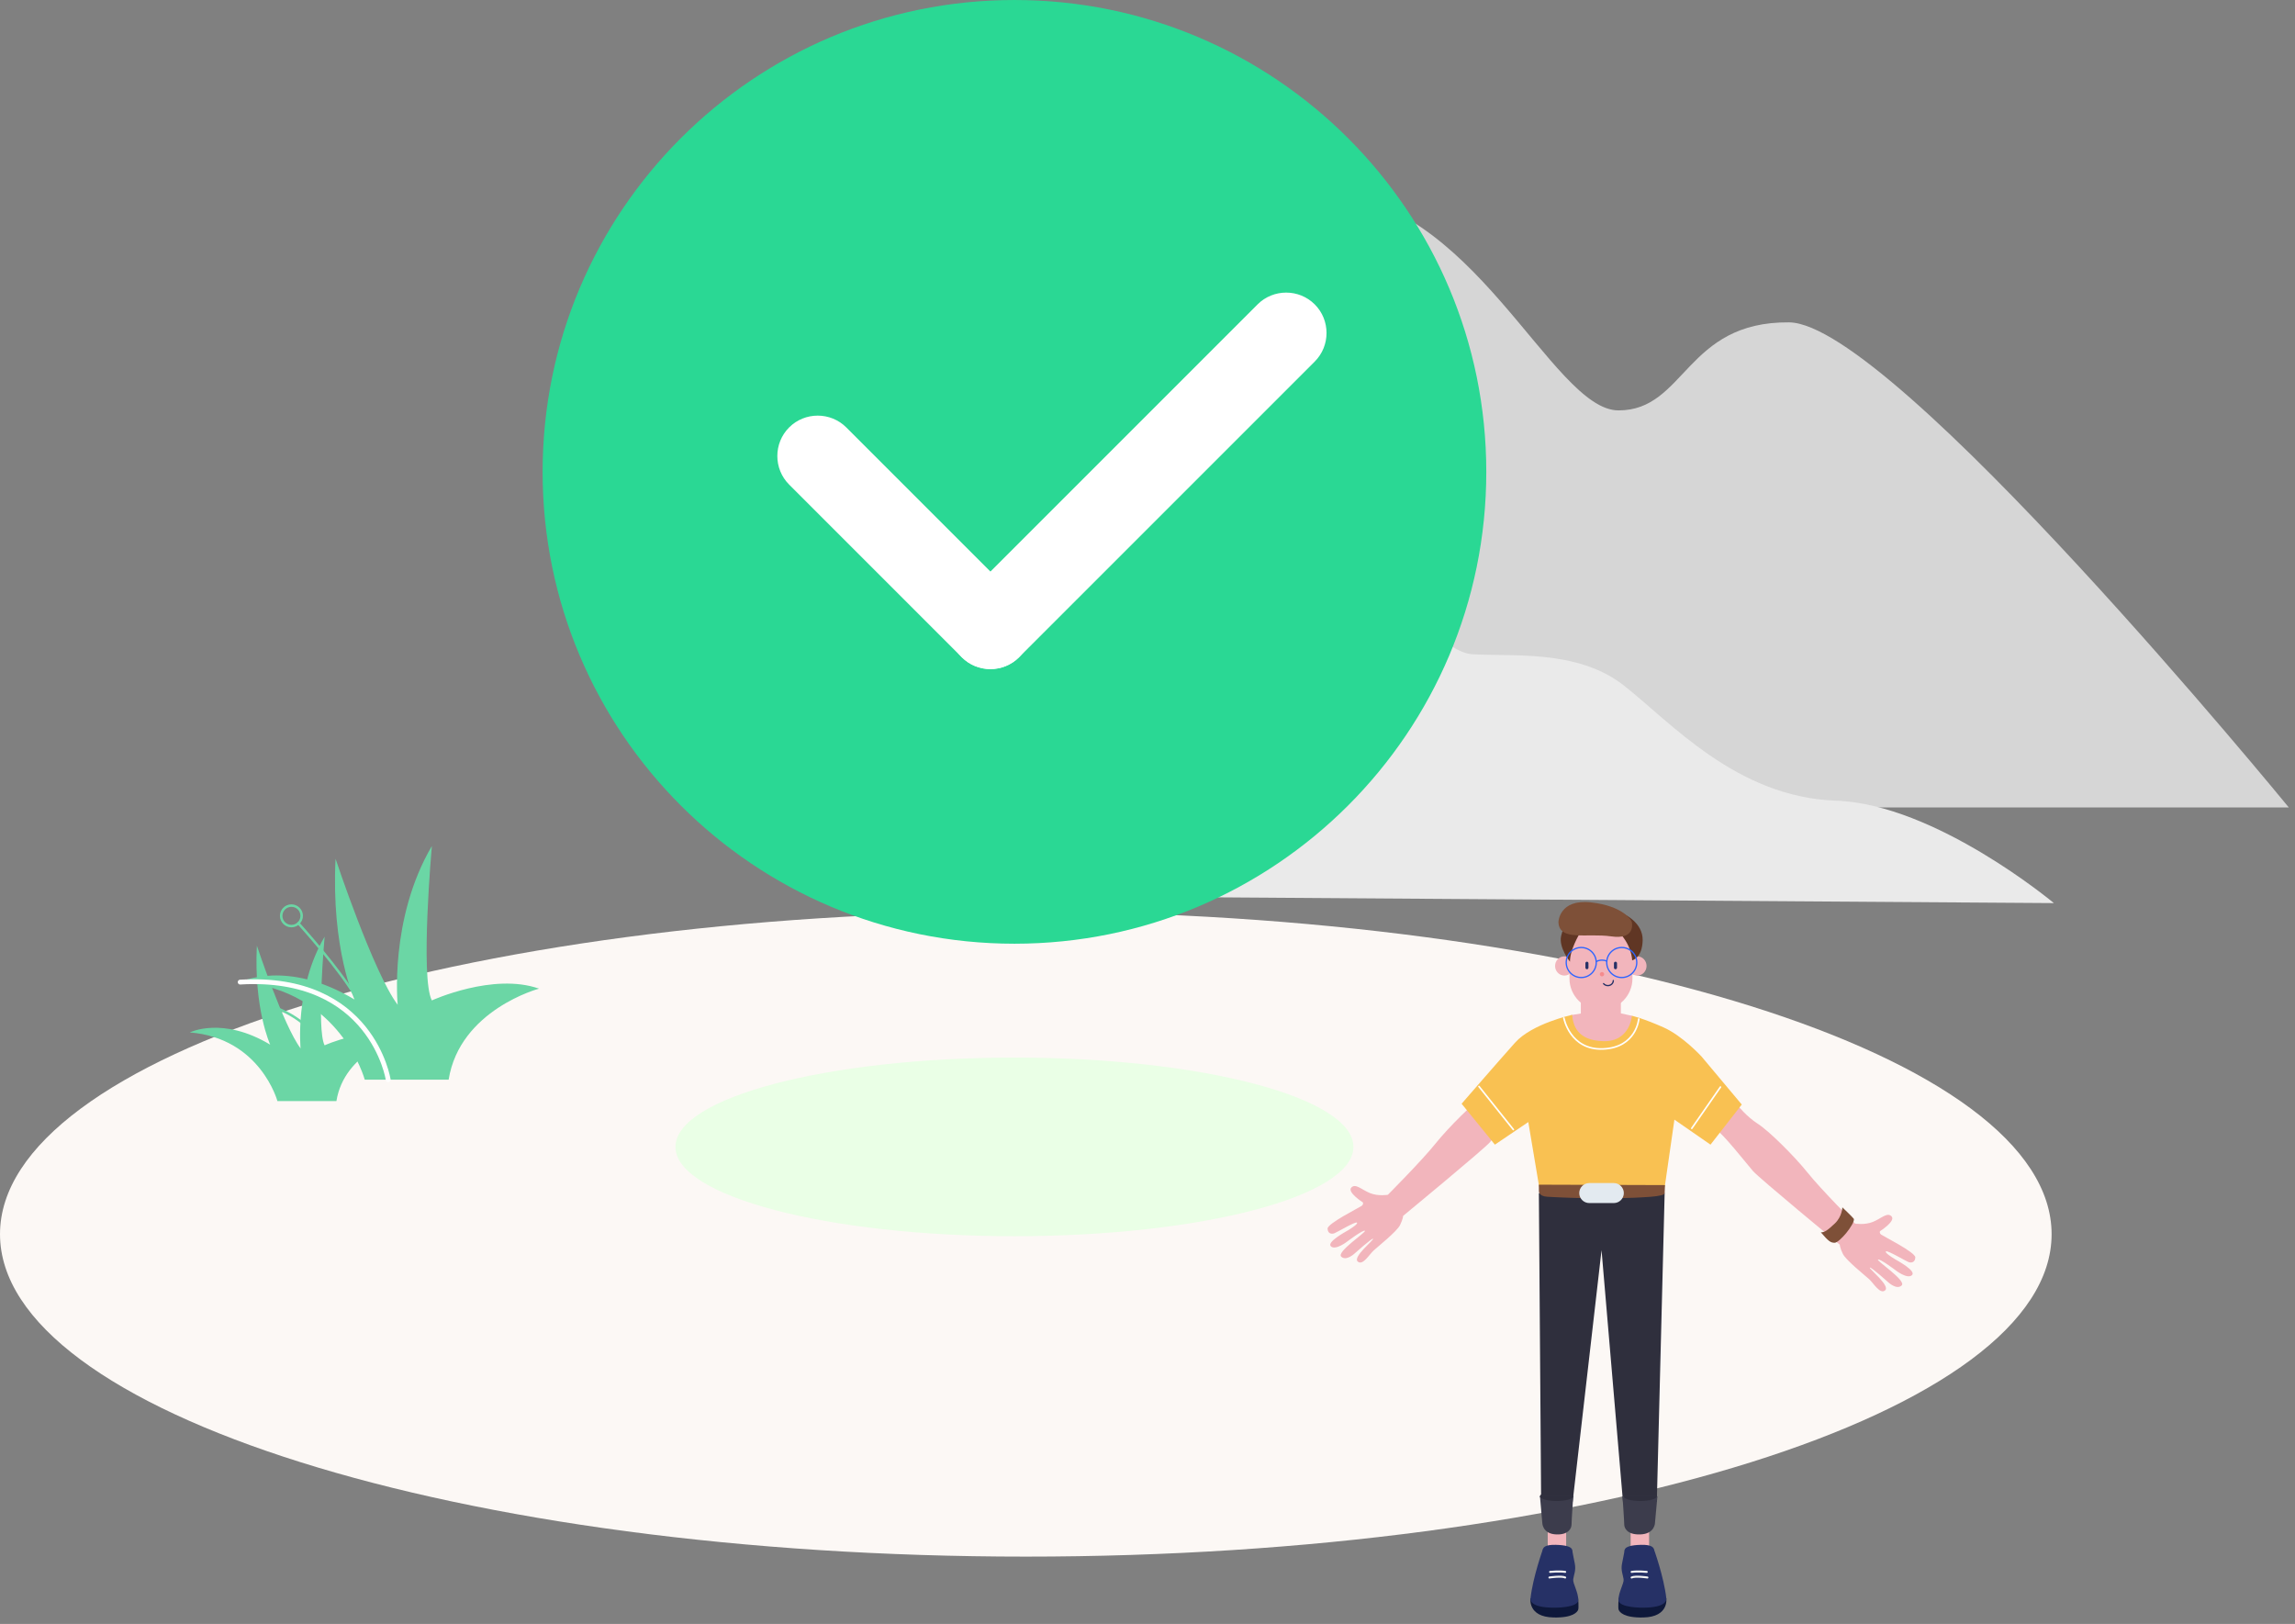<?xml version="1.0" encoding="UTF-8"?>
<svg width="277px" height="196px" viewBox="0 0 277 196" version="1.1" xmlns="http://www.w3.org/2000/svg" xmlns:xlink="http://www.w3.org/1999/xlink">
    <rect x="0" y="0" width="277" height="196" fill="#808080" stroke="none"/>
    <title>EF8FF97F-5CD2-41B2-8D4D-718DA8C51462</title>
    <g id="页面-1" stroke="none" stroke-width="1" fill="none" fill-rule="evenodd">
        <g id="反馈-成功" transform="translate(0, 0.001)">
            <g id="编组" transform="translate(0, 23.14)">
                <path d="M159.163,0.162 C177.644,0.162 187.272,26.391 195.351,26.391 C203.43,26.391 203.43,15.656 215.935,15.766 C228.441,15.877 276.249,74.309 276.249,74.309 L99.624,74.309 C99.624,74.309 140.681,0.162 159.163,0.162" id="Fill-1" fill="#D6D6D6"></path>
                <path d="M153.523,42.775 C165.143,42.775 172.945,55.474 177.593,55.81 C182.241,56.146 190.292,55.15 195.936,59.549 C201.58,63.948 209.548,73.078 221.583,73.493 C233.619,73.908 247.895,85.856 247.895,85.856 L115.094,84.947 C115.094,84.947 141.903,42.775 153.523,42.775" id="Fill-3" fill="#EAEAEA"></path>
                <path d="M247.623,125.816 C247.623,147.308 192.19,164.731 123.811,164.731 C55.432,164.731 0.001,147.308 0.001,125.816 C0.001,104.324 55.432,86.901 123.811,86.901 C192.19,86.901 247.623,104.324 247.623,125.816" id="Fill-5" fill="#FCF8F5"></path>
            </g>
            <g id="编组" transform="translate(22.904, 0)">
                <path d="M140.452,138.42 C140.452,144.374 122.134,149.2 99.537,149.2 C76.94,149.2 58.622,144.374 58.622,138.42 C58.622,132.467 76.94,127.64 99.537,127.64 C122.134,127.64 140.452,132.467 140.452,138.42" id="Fill-8" fill="#EAFFE6"></path>
                <path d="M156.487,56.95 C156.487,88.402 130.99,113.899 99.537,113.899 C68.084,113.899 42.587,88.402 42.587,56.95 C42.587,25.497 68.084,0 99.537,0 C130.99,0 156.487,25.497 156.487,56.95" id="Fill-9" fill="#2AD894"></path>
                <path d="M93.188,79.331 L72.341,58.483 C70.444,56.587 70.444,53.483 72.341,51.587 L72.343,51.585 C74.24,49.688 77.343,49.688 79.24,51.585 L100.087,72.432 C101.984,74.328 101.984,77.433 100.087,79.329 L100.085,79.331 C98.188,81.227 95.085,81.227 93.188,79.331" id="Fill-10" fill="#FFFFFF"></path>
                <path d="M93.187,72.431 L128.883,36.736 C130.78,34.839 133.884,34.839 135.78,36.736 L135.782,36.737 C137.679,38.633 137.679,41.739 135.782,43.635 L100.086,79.331 C98.189,81.228 95.085,81.228 93.189,79.331 L93.187,79.329 C91.29,77.433 91.29,74.328 93.187,72.431" id="Fill-11" fill="#FFFFFF"></path>
                <path d="M21.121,130.306 C21.121,130.306 18.196,119.507 6.084,118.531 C6.084,118.531 11.709,115.719 19.883,120.632 C19.883,120.632 17.059,114.507 17.596,103.644 C17.596,103.644 22.171,117.406 25.096,121.269 C25.096,121.269 24.046,110.918 29.221,102.106 C29.221,102.106 27.796,118.043 29.221,120.743 C29.221,120.743 36.608,117.368 42.158,119.32 C42.158,119.32 32.596,121.868 31.246,130.306 L21.121,130.306 Z" id="Fill-12" fill="#6BD6A5"></path>
                <path d="M10.579,132.889 C10.579,132.889 8.521,125.291 0,124.606 C0,124.606 3.957,122.626 9.708,126.082 C9.708,126.082 7.721,121.775 8.099,114.132 C8.099,114.132 11.318,123.814 13.376,126.532 C13.376,126.532 12.637,119.249 16.277,113.05 C16.277,113.05 15.275,124.263 16.277,126.162 C16.277,126.162 21.475,123.787 25.379,125.16 C25.379,125.16 18.652,126.954 17.702,132.889 L10.579,132.889 Z" id="Fill-13" fill="#6BD6A5"></path>
                <path d="M23.952,130.306 C23.952,130.306 21.983,117.594 6.083,118.531" id="Stroke-14" stroke="#FFFFFF" stroke-width="0.581" stroke-linecap="round" stroke-linejoin="round"></path>
                <path d="M9.871,121.457 C9.871,121.457 15.233,122.994 16.358,127.569" id="Stroke-15" stroke="#6BD6A5" stroke-width="0.3" stroke-linecap="round"></path>
                <path d="M13.508,110.535 C13.508,111.218 12.954,111.772 12.271,111.772 C11.587,111.772 11.033,111.218 11.033,110.535 C11.033,109.851 11.587,109.297 12.271,109.297 C12.954,109.297 13.508,109.851 13.508,110.535 Z" id="Stroke-16" stroke="#6BD6A5" stroke-width="0.3"></path>
                <path d="M13.114,111.438 C13.114,111.438 18.297,117.142 20.194,120.611" id="Stroke-17" stroke="#6BD6A5" stroke-width="0.3" stroke-linecap="round"></path>
                <path d="M161.824,192.902 C161.824,192.902 161.461,195.152 164.599,195.217 C166.971,195.273 167.455,194.555 167.568,194.313 C167.68,194.072 167.568,192.853 167.568,192.853 L161.824,192.902 Z" id="Fill-18" fill="#0E183A"></path>
                <path d="M178.215,192.902 C178.215,192.902 178.578,195.152 175.44,195.217 C173.069,195.273 172.584,194.555 172.471,194.313 C172.359,194.072 172.471,192.853 172.471,192.853 L178.215,192.902 Z" id="Fill-19" fill="#0E183A"></path>
                <polygon id="Fill-20" fill="#2F2F3D" points="162.833 143.993 163.106 181.161 166.911 181.251 170.398 150.885 172.984 181.241 177.07 181.241 178.015 143.998"></polygon>
                <polygon id="Fill-21" fill="#F2B5BC" points="174.092 122.603 170.715 121.865 166.692 122.52 166.692 125.441 171.525 126.638 174.248 125.023 174.49 123.359"></polygon>
                <path d="M158.772,129.937 C158.772,129.937 157.675,131.308 156.352,132.147 C155.029,132.986 151.964,136.019 150.318,138.068 C148.673,140.117 144.607,144.199 144.607,144.199 C144.607,144.199 143.445,144.409 142.429,143.989 C141.413,143.57 140.687,142.779 140.186,143.343 C139.686,143.909 141.59,145.119 141.59,145.119 C141.59,145.119 141.703,145.344 141.445,145.538 C141.187,145.731 137.315,147.667 137.331,148.281 C137.347,148.893 137.815,148.974 138.154,148.845 C138.492,148.716 140.646,147.433 140.864,147.554 C141.082,147.675 140.186,148.256 139.823,148.474 C139.46,148.692 137.161,149.926 137.742,150.434 C138.323,150.943 139.751,149.805 139.751,149.805 C139.751,149.805 141.614,148.402 141.832,148.546 C142.05,148.692 138.371,151.087 138.976,151.668 C139.581,152.249 140.598,151.282 140.598,151.282 C140.598,151.282 142.727,149.37 142.824,149.515 C142.921,149.66 140.356,151.693 140.961,152.249 C141.566,152.806 142.364,151.402 142.897,150.918 C143.429,150.434 145.704,148.62 146.075,147.861 C146.446,147.103 146.446,146.748 146.446,146.748 C146.446,146.748 156.183,138.721 156.933,137.85 C157.683,136.979 160.635,133.228 161.41,132.841 C162.184,132.454 158.772,129.937 158.772,129.937" id="Fill-22" fill="#F2B5BC"></path>
                <path d="M186.827,133.412 C186.827,133.412 187.923,134.783 189.246,135.622 C190.57,136.461 193.635,139.494 195.28,141.543 C196.925,143.592 200.992,147.674 200.992,147.674 C200.992,147.674 202.154,147.884 203.169,147.464 C204.185,147.045 204.911,146.254 205.412,146.818 C205.912,147.384 204.008,148.594 204.008,148.594 C204.008,148.594 203.895,148.819 204.154,149.013 C204.411,149.206 208.284,151.142 208.268,151.756 C208.251,152.368 207.784,152.449 207.445,152.32 C207.107,152.191 204.952,150.908 204.734,151.029 C204.517,151.15 205.412,151.731 205.775,151.949 C206.138,152.167 208.438,153.401 207.857,153.909 C207.275,154.418 205.847,153.28 205.847,153.28 C205.847,153.28 203.984,151.877 203.767,152.021 C203.548,152.167 207.227,154.562 206.623,155.143 C206.018,155.724 205,154.757 205,154.757 C205,154.757 202.871,152.845 202.774,152.99 C202.678,153.135 205.243,155.168 204.637,155.724 C204.032,156.281 203.234,154.877 202.702,154.393 C202.169,153.909 199.894,152.095 199.524,151.336 C199.153,150.578 199.153,150.223 199.153,150.223 C199.153,150.223 189.416,142.196 188.666,141.325 C187.916,140.454 184.964,136.703 184.189,136.316 C183.415,135.929 186.827,133.412 186.827,133.412" id="Fill-23" fill="#F2B5BC"></path>
                <path d="M172.478,116.295 C172.478,116.295 172.195,116.258 172.1,116.257 C172.005,116.255 171.722,116.285 171.722,116.285 C171.648,116.284 171.588,116.219 171.589,116.14 C171.59,116.061 171.651,115.954 172.104,115.96 C172.531,115.965 172.616,116.074 172.614,116.153 C172.613,116.233 172.552,116.296 172.478,116.295" id="Fill-24" fill="#263166"></path>
                <path d="M168.089,116.295 C168.089,116.295 168.371,116.258 168.466,116.257 C168.561,116.255 168.845,116.285 168.845,116.285 C168.918,116.284 168.978,116.219 168.977,116.14 C168.976,116.061 168.916,115.954 168.463,115.96 C168.036,115.965 167.951,116.074 167.952,116.153 C167.953,116.233 168.014,116.296 168.089,116.295" id="Fill-25" fill="#263166"></path>
                <path d="M175.831,116.582 C175.831,117.224 175.328,117.744 174.708,117.744 C174.088,117.744 173.585,117.224 173.585,116.582 C173.585,115.94 174.088,115.421 174.708,115.421 C175.328,115.421 175.831,115.94 175.831,116.582" id="Fill-26" fill="#F2B5BC"></path>
                <path d="M167.035,116.582 C167.035,117.224 166.532,117.744 165.912,117.744 C165.292,117.744 164.789,117.224 164.789,116.582 C164.789,115.94 165.292,115.421 165.912,115.421 C166.532,115.421 167.035,115.94 167.035,116.582" id="Fill-27" fill="#F2B5BC"></path>
                <path d="M170.327,121.901 L170.327,121.901 C168.237,121.901 166.526,120.19 166.526,118.099 L166.526,115.496 C166.526,113.406 168.237,111.695 170.327,111.695 C172.417,111.695 174.128,113.406 174.128,115.496 L174.128,118.099 C174.128,120.19 172.417,121.901 170.327,121.901" id="Fill-28" fill="#F2B5BC"></path>
                <path d="M166.588,116.069 C166.588,116.069 165.215,114.379 165.515,112.984 C165.816,111.59 166.396,111.474 166.396,111.474 L167.713,112.747 C167.713,112.747 166.569,114.646 166.588,116.069" id="Fill-29" fill="#603624"></path>
                <path d="M173.114,110.332 C173.114,110.332 175.409,111.339 175.361,113.488 C175.311,115.637 174.091,115.908 174.091,115.908 C174.091,115.908 174.091,113.907 172.131,112.161 C171.75,111.822 173.114,110.332 173.114,110.332" id="Fill-30" fill="#603624"></path>
                <path d="M168.634,116.979 L168.634,116.979 C168.532,116.979 168.449,116.895 168.449,116.793 L168.449,116.253 C168.449,116.152 168.532,116.069 168.634,116.069 L168.634,116.069 C168.736,116.069 168.819,116.152 168.819,116.253 L168.819,116.793 C168.819,116.895 168.736,116.979 168.634,116.979" id="Fill-31" fill="#263166"></path>
                <path d="M172.08,116.979 L172.08,116.979 C171.978,116.979 171.895,116.895 171.895,116.793 L171.895,116.253 C171.895,116.152 171.978,116.069 172.08,116.069 L172.08,116.069 C172.182,116.069 172.265,116.152 172.265,116.253 L172.265,116.793 C172.265,116.895 172.182,116.979 172.08,116.979" id="Fill-32" fill="#263166"></path>
                <path d="M171.817,118.347 C171.817,118.681 171.523,118.954 171.161,118.954 C170.95,118.954 170.762,118.862 170.642,118.718" id="Stroke-33" stroke="#263166" stroke-width="0.155" stroke-linecap="round"></path>
                <path d="M169.759,116.168 C169.759,117.169 168.948,117.98 167.947,117.98 C166.946,117.98 166.135,117.169 166.135,116.168 C166.135,115.167 166.946,114.356 167.947,114.356 C168.948,114.356 169.759,115.167 169.759,116.168 Z" id="Stroke-34" stroke="#2E64FF" stroke-width="0.155"></path>
                <path d="M171.024,116.168 C171.024,117.169 171.834,117.98 172.835,117.98 C173.837,117.98 174.648,117.169 174.648,116.168 C174.648,115.167 173.837,114.356 172.835,114.356 C171.834,114.356 171.024,115.167 171.024,116.168 Z" id="Stroke-35" stroke="#2E64FF" stroke-width="0.155"></path>
                <path d="M169.767,116.054 C169.953,115.945 170.194,115.878 170.456,115.878 C170.668,115.878 170.865,115.922 171.032,115.996" id="Stroke-36" stroke="#2E64FF" stroke-width="0.155"></path>
                <path d="M172.575,125.229 L168.054,125.229 C167.969,125.229 167.899,125.16 167.899,125.075 L167.899,120.706 C167.899,120.621 167.969,120.551 168.054,120.551 L172.575,120.551 C172.66,120.551 172.73,120.621 172.73,120.706 L172.73,125.075 C172.73,125.16 172.66,125.229 172.575,125.229" id="Fill-37" fill="#F2B5BC"></path>
                <path d="M166.85,122.483 C166.85,122.483 162.026,123.532 159.961,125.839 C157.896,128.146 153.508,133.212 153.508,133.212 L157.525,138.149 L161.558,135.422 L162.865,143.214 L178.03,143.214 L179.192,135.131 L183.548,138.149 L187.323,133.309 L182.483,127.533 C182.483,127.533 180.191,125.018 177.853,123.984 C175.336,122.871 174.062,122.596 174.062,122.596 C174.062,122.596 173.852,125.743 170.625,125.662 C167.398,125.581 166.963,123.693 166.85,122.483" id="Fill-38" fill="#F9C152"></path>
                <line x1="159.751" y1="136.326" x2="155.605" y2="131.131" id="Stroke-39" stroke="#FFFFFF" stroke-width="0.194" stroke-linecap="round" stroke-linejoin="round"></line>
                <line x1="181.289" y1="136.18" x2="184.75" y2="131.196" id="Stroke-40" stroke="#FFFFFF" stroke-width="0.194" stroke-linecap="round" stroke-linejoin="round"></line>
                <path d="M198.535,149.991 C198.825,149.991 199.438,149.41 199.922,148.829 C200.406,148.249 200.999,147.312 200.83,147.083 C200.661,146.853 199.463,145.716 199.463,145.716 C199.463,145.716 199.438,146.829 198.555,147.664 C197.672,148.499 197.289,148.757 196.865,148.732 C197.821,149.845 198.057,149.99 198.535,149.991" id="Fill-41" fill="#7E5038"></path>
                <path d="M162.836,143.731 C162.836,143.731 162.768,144.376 163.865,144.441 C164.962,144.506 171.149,144.835 176.352,144.441 C177.284,144.362 178.015,144.234 178.015,143.998 C178.015,143.76 178.055,143.031 178.055,143.031 L162.833,142.981 L162.836,143.731 Z" id="Fill-42" fill="#7E5038"></path>
                <path d="M171.881,145.2 L168.914,145.2 C168.251,145.2 167.707,144.657 167.707,143.993 C167.707,143.33 168.251,142.787 168.914,142.787 L171.881,142.787 C172.545,142.787 173.088,143.33 173.088,143.993 C173.088,144.657 172.545,145.2 171.881,145.2" id="Fill-43" fill="#E3EAF0"></path>
                <path d="M166.979,180.587 C166.979,180.904 166.08,181.161 164.972,181.161 C163.864,181.161 162.965,180.904 162.965,180.587 C162.965,180.271 163.864,180.014 164.972,180.014 C166.08,180.014 166.979,180.271 166.979,180.587" id="Fill-44" fill="#2F2F3D"></path>
                <polygon id="Fill-45" fill="#F2B5BC" points="163.901 186.607 166.127 186.607 166.127 182.214 163.901 182.214"></polygon>
                <path d="M163.562,187.707 C163.562,187.707 162.449,186.389 164.869,186.449 C167.289,186.51 167.047,187.224 166.49,187.78 C166.49,187.78 166.821,188.807 166.046,188.8 C164.574,188.788 163.207,189.127 163.562,187.707" id="Fill-46" fill="#263166"></path>
                <path d="M164.688,194.035 C164.688,194.035 167.577,194.073 167.589,193.117 C167.601,192.161 166.91,191.107 166.979,190.599 C167.047,190.091 167.338,189.522 167.168,188.712 C166.999,187.9 166.858,187.099 166.858,187.099 L163.322,186.974 C163.322,186.974 162.112,190.331 161.822,192.921 C161.822,193.078 161.73,194.036 164.688,194.035" id="Fill-47" fill="#263166"></path>
                <path d="M164.188,189.716 C164.188,189.716 165.285,189.603 166.011,189.716" id="Stroke-48" stroke="#F2F2F2" stroke-width="0.242" stroke-linecap="round"></path>
                <path d="M164.107,190.393 C164.107,190.393 165.555,190.175 166.011,190.393" id="Stroke-49" stroke="#F2F2F2" stroke-width="0.242" stroke-linecap="round"></path>
                <path d="M173.061,180.587 C173.061,180.904 173.96,181.161 175.068,181.161 C176.176,181.161 177.075,180.904 177.075,180.587 C177.075,180.271 176.176,180.014 175.068,180.014 C173.96,180.014 173.061,180.271 173.061,180.587" id="Fill-50" fill="#2F2F3D"></path>
                <polygon id="Fill-51" fill="#F2B5BC" points="173.911 186.607 176.137 186.607 176.137 182.214 173.911 182.214"></polygon>
                <path d="M176.477,187.707 C176.477,187.707 177.59,186.389 175.17,186.449 C172.75,186.51 172.992,187.224 173.549,187.78 C173.549,187.78 173.218,188.807 173.992,188.8 C175.465,188.788 176.832,189.127 176.477,187.707" id="Fill-52" fill="#263166"></path>
                <path d="M175.352,194.035 C175.352,194.035 172.457,194.064 172.445,193.108 C172.433,192.152 173.13,191.107 173.061,190.599 C172.993,190.091 172.702,189.522 172.872,188.712 C173.041,187.9 173.182,187.099 173.182,187.099 L176.718,186.974 C176.718,186.974 177.925,190.312 178.216,192.902 C178.216,193.059 178.31,194.036 175.352,194.035" id="Fill-53" fill="#263166"></path>
                <path d="M175.852,189.716 C175.852,189.716 174.755,189.603 174.029,189.716" id="Stroke-54" stroke="#F2F2F2" stroke-width="0.242" stroke-linecap="round"></path>
                <path d="M175.933,190.393 C175.933,190.393 174.485,190.175 174.029,190.393" id="Stroke-55" stroke="#F2F2F2" stroke-width="0.242" stroke-linecap="round"></path>
                <path d="M165.196,111.281 C165.196,111.281 165.264,108.483 169.116,108.909 C172.969,109.335 174.014,111.049 174.053,111.281 C174.092,111.513 174.454,113.433 171.565,113.013 C168.634,112.587 165.273,113.652 165.196,111.281" id="Fill-56" fill="#7E5038"></path>
                <path d="M165.849,122.864 C165.849,122.864 166.575,126.765 170.591,126.599 C174.606,126.433 174.894,122.984 174.894,122.984" id="Stroke-57" stroke="#FFFFFF" stroke-width="0.194" stroke-linecap="round" stroke-linejoin="round"></path>
                <path d="M162.965,180.587 L163.244,183.767 C163.244,183.767 163.224,185.146 164.972,185.194 C166.434,185.234 166.777,184.436 166.777,183.992 C166.777,183.549 166.979,180.587 166.979,180.587 L162.965,180.587 Z" id="Fill-58" fill="#3C3C4C"></path>
                <path d="M164.972,181.161 C166.08,181.161 166.979,180.904 166.979,180.587 L162.965,180.587 C162.965,180.904 163.864,181.161 164.972,181.161" id="Fill-59" fill="#2F2F3D"></path>
                <path d="M177.143,180.587 L176.85,183.767 C176.85,183.767 176.871,185.146 175.034,185.194 C173.497,185.234 173.137,184.436 173.137,183.992 C173.137,183.549 172.925,180.587 172.925,180.587 L177.143,180.587 Z" id="Fill-60" fill="#3C3C4C"></path>
                <path d="M175.068,181.161 C176.176,181.161 177.075,180.904 177.075,180.587 L173.061,180.587 C173.061,180.904 173.96,181.161 175.068,181.161" id="Fill-61" fill="#2F2F3D"></path>
                <path d="M170.715,117.578 C170.715,117.724 170.597,117.842 170.451,117.842 C170.305,117.842 170.187,117.724 170.187,117.578 C170.187,117.432 170.305,117.313 170.451,117.313 C170.597,117.313 170.715,117.432 170.715,117.578" id="Fill-62" fill="#F58B8D"></path>
            </g>
        </g>
    </g>
</svg>